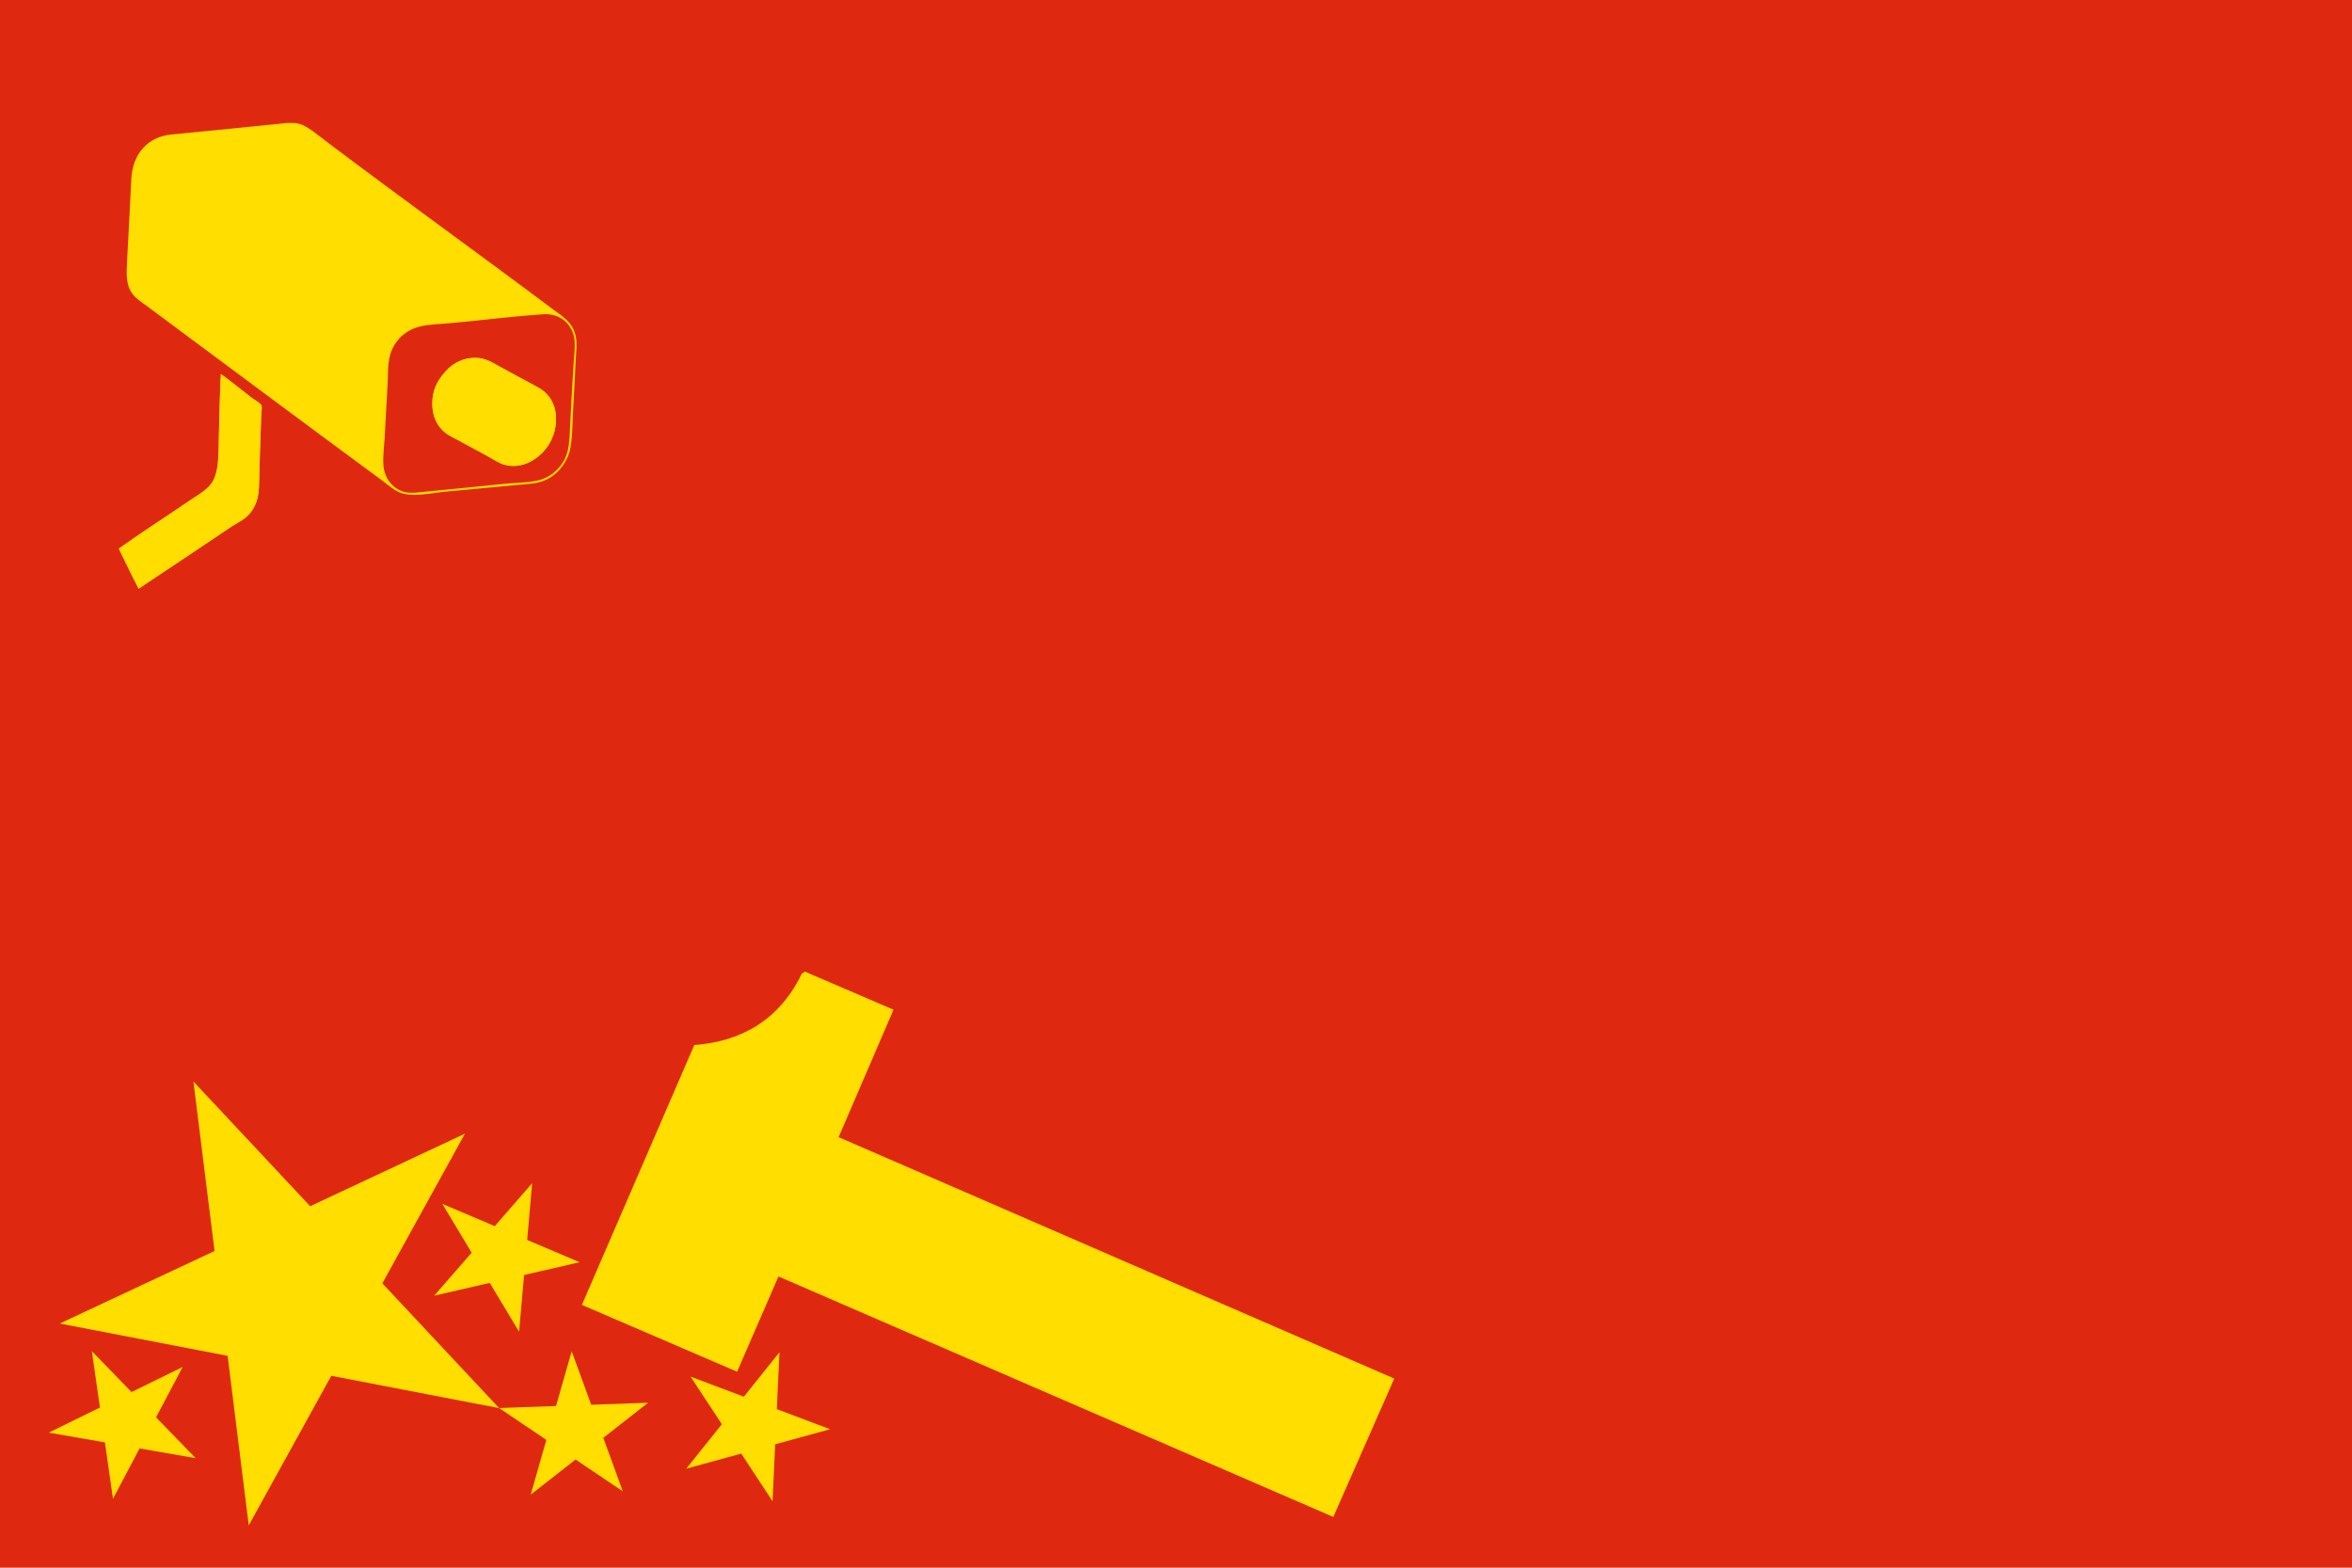 <?xml version="1.0" encoding="UTF-8" standalone="no"?>
<svg
   xmlns:dc="http://purl.org/dc/elements/1.1/"
   xmlns:cc="http://creativecommons.org/ns#"
   xmlns:rdf="http://www.w3.org/1999/02/22-rdf-syntax-ns#"
   xmlns:svg="http://www.w3.org/2000/svg"
   xmlns="http://www.w3.org/2000/svg"
   xmlns:xlink="http://www.w3.org/1999/xlink"
   xmlns:sodipodi="http://sodipodi.sourceforge.net/DTD/sodipodi-0.dtd"
   xmlns:inkscape="http://www.inkscape.org/namespaces/inkscape"
   width="900"
   height="600"
   viewBox="0 0 30 20"
   version="1.1"
   id="svg17"
   sodipodi:docname="2019-10-01-new-flag-of-prc.svg"
   inkscape:version="0.92.1 r15371"
   inkscape:export-filename="/home/user/dev/perestroika/_site/pics/2019-10-01-new-flag-of-prc.png"
   inkscape:export-xdpi="42.669998"
   inkscape:export-ydpi="42.669998">
  <sodipodi:namedview
     pagecolor="#ffffff"
     bordercolor="#666666"
     borderopacity="1"
     objecttolerance="10"
     gridtolerance="10"
     guidetolerance="10"
     inkscape:pageopacity="0"
     inkscape:pageshadow="2"
     inkscape:window-width="1360"
     inkscape:window-height="709"
     id="namedview19"
     showgrid="false"
     inkscape:zoom="0.64"
     inkscape:cx="323.71171"
     inkscape:cy="300"
     inkscape:window-x="0"
     inkscape:window-y="0"
     inkscape:window-maximized="1"
     inkscape:current-layer="svg17" />
  <defs
     id="defs3">
    <path
       id="s"
       d="M0,-1 0.588,0.809 -0.951,-0.309H0.951L-0.588,0.809z"
       fill="#ffde00" />
  </defs>
  <rect
     width="30"
     height="20"
     fill="#de2910"
     id="rect5" />
  <use
     xlink:href="#s"
     transform="matrix(-0.371,-2.977,2.977,-0.371,3.74,16.514)"
     id="use7"
     x="0"
     y="0"
     width="100%"
     height="100%" />
  <use
     xlink:href="#s"
     transform="rotate(23.036,-36.097,23.702)"
     id="use9"
     x="0"
     y="0"
     width="100%"
     height="100%" />
  <use
     xlink:href="#s"
     transform="rotate(45.87,-20.624,10.973)"
     id="use11"
     x="0"
     y="0"
     width="100%"
     height="100%" />
  <use
     xlink:href="#s"
     transform="rotate(69.945,-9.373,14.357)"
     id="use13"
     x="0"
     y="0"
     width="100%"
     height="100%" />
  <use
     xlink:href="#s"
     transform="rotate(20.66,-45.096,35.398)"
     id="use15"
     x="0"
     y="0"
     width="100%"
     height="100%" />
  <g
     transform="matrix(0.017,0,0,0.017,1.378,1.49)"
     id="g14"
     style="fill:#ffde00;fill-opacity:1">
    <g
       style="clip-rule:evenodd;fill:#ffde00;fill-opacity:1;fill-rule:evenodd"
       id="g12">
      <path
         style="fill:#ffde00;fill-opacity:1"
         inkscape:connector-curvature="0"
         d="m 84.664,193.78 c -0.818,14.219 -0.965,29.006 -1.44,44.16 -0.479,15.271 0.631,30.543 -6.96,38.88 -4.31,4.732 -10.915,8.354 -16.56,12.24 -17.344,11.94 -34.971,23.063 -51.6,35.04 4.914,10.046 9.752,20.167 14.88,30 22.192,-14.679 47.136,-31.518 69.6,-46.561 3.405,-2.28 7.231,-4.068 10.32,-6.479 6.089,-4.756 10.094,-12.95 10.32,-23.04 0.387,-17.268 1.02,-35.649 1.68,-53.28 0.101,-2.692 0.724,-6.224 0.24,-7.92 -0.549,-1.925 -5.276,-4.326 -7.44,-6 -7.838,-6.063 -16.021,-12.721 -23.04,-17.76 0.004,0.24 0.004,0.48 0.004,0.72 z"
         id="path2" />
      <path
         inkscape:connector-curvature="0"
         d="m 134.34,4.657 h 6 c 5.133,0.642 9.271,3.207 13.44,6.24 3.848,2.799 7.706,5.883 11.04,8.4 55.914,42.206 112.94,83.162 168.48,124.8 7.869,5.899 15.689,10.022 17.76,21.36 0.984,5.39 0.072,11.764 -0.24,18.48 -0.592,12.724 -1.137,24.371 -1.92,37.2 -0.728,11.935 -0.19,26.099 -4.319,34.8 -4.068,8.57 -10.871,15.56 -20.881,18.24 -5.063,1.355 -11.225,1.547 -17.279,2.159 -18.282,1.851 -35.417,3.213 -53.76,5.04 -10.81,1.077 -25.318,4.494 -34.561,0.24 -4.223,-1.943 -8.378,-5.682 -12.72,-8.88 -58.764,-43.279 -116.12,-86.022 -174.72,-129.6 -4.372,-3.25 -9.186,-6.157 -12,-9.84 -5.377,-7.037 -4.877,-14.728 -4.32,-25.92 1.006,-20.198 2.231,-40.915 3.12,-60.48 0.868,-19.113 12.458,-31.903 30,-33.6 28.786,-2.788 58.25,-5.729 86.88,-8.643 z m 122.16,150.24 c -7.835,0.686 -16.045,0.815 -23.04,2.64 -11.853,3.092 -20.38,12.226 -22.561,24.48 -1.039,5.84 -0.812,13.305 -1.2,19.439 -0.805,12.729 -1.405,27.314 -2.159,39.601 -0.418,6.804 -1.348,13.649 -0.96,19.92 0.665,10.779 7.355,18.498 16.08,20.64 4.601,1.13 10.187,0.218 15.119,-0.24 20.231,-1.877 40.956,-4.079 60.24,-6 8.353,-0.831 16.215,-0.648 24.24,-2.399 8.876,-1.938 15.109,-7.496 19.2,-13.92 4.631,-7.273 4.728,-16.251 5.279,-27.841 0.718,-15.07 1.655,-31.464 2.641,-47.04 0.328,-5.185 1.131,-10.558 0.72,-15.839 -0.954,-12.264 -10.679,-20.945 -23.04,-20.16 -24.51,1.55 -46.57,4.62 -70.56,6.72 z"
         id="path4"
         style="fill:#ffde00;fill-opacity:1" />
      <path
         style="fill:#ffde00;fill-opacity:1"
         inkscape:connector-curvature="0"
         d="m 251.94,192.58 c -4.299,5.146 -8.64,11.884 -8.64,22.8 0,9.836 3.86,16.932 9.6,21.601 2.945,2.396 7.034,4.18 10.8,6.239 7.639,4.179 14.578,7.854 22.08,12 3.733,2.063 7.599,4.708 11.28,5.761 11.724,3.35 22.019,-2.099 28.561,-8.641 6.548,-6.548 11.519,-16.807 10.319,-29.04 -0.66,-6.741 -3.654,-12.667 -8.64,-17.04 -2.787,-2.444 -6.957,-4.39 -10.8,-6.479 -8.026,-4.365 -14.832,-8.025 -22.561,-12.24 -6.408,-3.495 -11.961,-7.51 -21.6,-6.479 -9.35,1 -15.65,5.83 -20.4,11.52 z"
         id="path6" />
      <path
         inkscape:connector-curvature="0"
         d="m 272.34,181.06 c 9.639,-1.031 15.191,2.984 21.6,6.479 7.729,4.215 14.534,7.875 22.561,12.24 3.843,2.09 8.013,4.035 10.8,6.479 4.985,4.373 7.979,10.299 8.64,17.04 1.199,12.233 -3.771,22.492 -10.319,29.04 -6.542,6.542 -16.837,11.99 -28.561,8.641 -3.682,-1.053 -7.547,-3.697 -11.28,-5.761 -7.502,-4.146 -14.441,-7.821 -22.08,-12 -3.766,-2.06 -7.854,-3.844 -10.8,-6.239 -5.739,-4.669 -9.6,-11.765 -9.6,-21.601 0,-10.916 4.341,-17.654 8.64,-22.8 4.75,-5.69 11.05,-10.52 20.4,-11.52 z m 24.96,25.2 c -8.577,5.146 -17.063,16.069 -16.08,30.721 0.874,13.034 9.427,23.438 23.52,23.279 15.926,-0.179 28.846,-14.352 29.761,-31.439 0.469,-8.77 -3.101,-16.293 -7.681,-20.641 -3.845,-3.649 -10.614,-6.349 -17.279,-5.76 -4.7,0.41 -8.84,1.8 -12.24,3.84 z"
         id="path8"
         style="fill:#ffde00;fill-opacity:1" />
      <path
         inkscape:connector-curvature="0"
         d="m 84.664,193.06 c 7.019,5.039 15.202,11.696 23.04,17.76 2.164,1.674 6.891,4.075 7.44,6 0.484,1.696 -0.139,5.228 -0.24,7.92 -0.661,17.631 -1.293,36.013 -1.68,53.28 -0.226,10.09 -4.231,18.284 -10.32,23.04 -3.089,2.411 -6.915,4.199 -10.32,6.479 -22.464,15.043 -47.408,31.882 -69.6,46.561 -5.127,-9.833 -9.966,-19.954 -14.88,-30 16.629,-11.977 34.256,-23.1 51.6,-35.04 5.646,-3.887 12.25,-7.508 16.56,-12.24 7.591,-8.337 6.481,-23.609 6.96,-38.88 0.475,-15.154 0.622,-29.941 1.44,-44.16 0.004,-0.24 0.004,-0.48 0.004,-0.72 z"
         id="path10"
         style="fill:#ffde00;fill-opacity:1" />
    </g>
  </g>
  <path
     style="fill:#ffde00;fill-opacity:1;stroke:#ffde00;stroke-width:0.033px;stroke-linecap:butt;stroke-linejoin:miter;stroke-opacity:1"
     d="m 10.239,12.435 c -0.284,0.581 -0.763,0.865 -1.372,0.913 -0.474,1.097 -0.948,2.194 -1.423,3.291 0.65,0.28 1.299,0.56 1.949,0.839 0.176,-0.405 0.352,-0.81 0.528,-1.215 2.359,1.023 4.718,2.046 7.077,3.068 0.255,-0.578 0.51,-1.157 0.764,-1.735 -2.362,-1.027 -4.725,-2.053 -7.087,-3.08 0.233,-0.542 0.466,-1.084 0.7,-1.626 -0.369,-0.159 -0.738,-0.317 -1.107,-0.476 l -0.028,0.018 z"
     id="path10-5"
     inkscape:connector-curvature="0"
     sodipodi:nodetypes="cccccccccccc" />
</svg>
